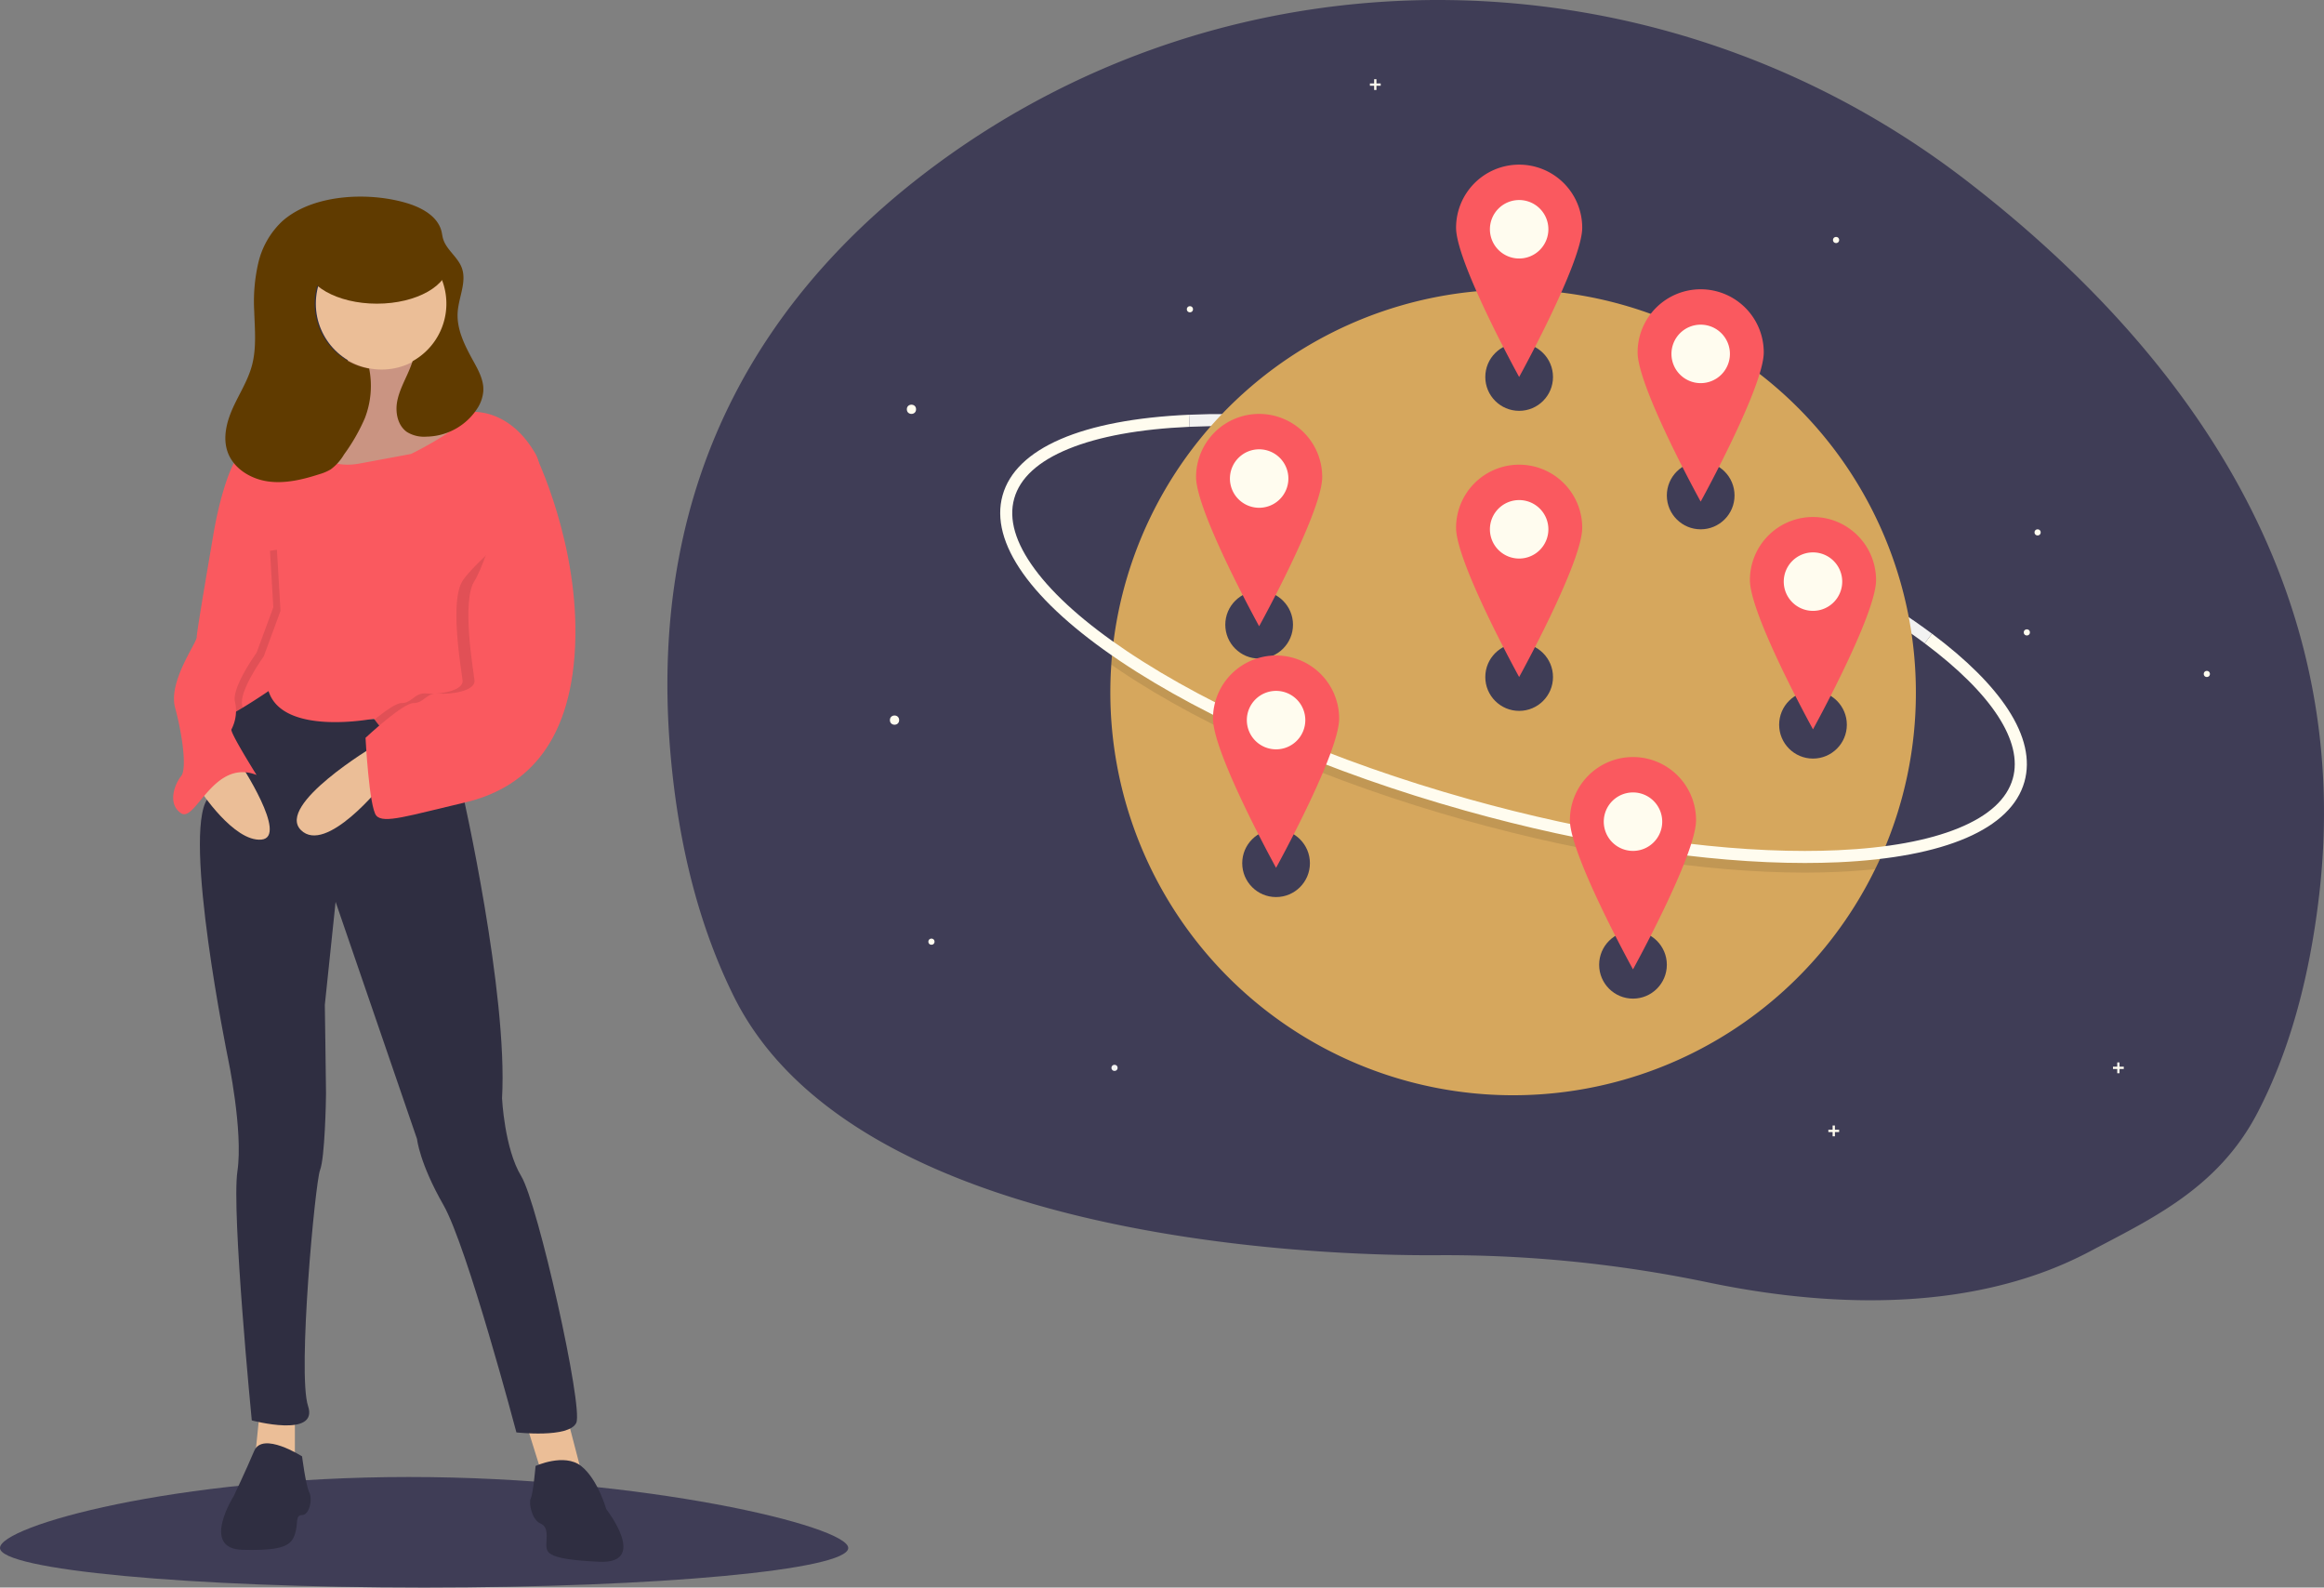 <svg id="Group_3" data-name="Group 3" xmlns="http://www.w3.org/2000/svg" width="545.922" height="372.874" viewBox="0 0 545.922 372.874">
  <rect x="0" y="0" width="545.922" height="372.874" fill="#808080" stroke="none"/>
  <path id="Path_105" data-name="Path 105" d="M746.028,271.976c-2.438,20.891-7.505,37.664-14.459,51.04-9.254,17.823-25.083,25-39.223,32.519a89.435,89.435,0,0,1-12.706,5.525c-25.731,8.93-54.529,6.561-77.151,1.846a304.133,304.133,0,0,0-48.163-6.089q-6.927-.312-13.867-.31c-7.135.009-135.6,2.448-166.882-60.878-7.723-15.621-13.016-34.7-14.917-57.962C353.278,171.907,382.854,128.719,421,100.49c72.167-53.4,171.088-51.161,242.191,3.646C710.557,140.643,754.9,195.894,746.028,271.976Z" transform="translate(-201.247 -61.705)" fill="#3f3d56"/>
  <path id="Path_106" data-name="Path 106" d="M786.046,318.09c-20.02-14.967-51.377-29.122-86.031-38.834-31.552-8.844-62.326-13.113-86.661-12.023l-.127-2.83c24.625-1.1,55.719,3.2,87.553,12.125,34.976,9.8,66.673,24.125,86.962,39.293Z" transform="translate(-333.916 -166.991)" fill="#f2f2f2"/>
  <path id="Path_107" data-name="Path 107" d="M763.951,297.972a94.265,94.265,0,0,1-8.158,38.489q-.675,1.521-1.408,3.014a94.628,94.628,0,0,1-179.662-41.5q0-3.285.224-6.518.106-1.644.275-3.269a94.619,94.619,0,0,1,188.729,9.787Z" transform="translate(-313.899 -135.344)" fill="#d6a75d"/>
  <path id="Path_108" data-name="Path 108" d="M756.034,428.3q-.676,1.521-1.408,3.014-4.147.45-8.73.654c-2.53.113-5.133.17-7.793.17-23.234,0-51.2-4.289-79.762-12.294-31.834-8.923-60.635-21.4-81.1-35.146q-1.045-.7-2.054-1.405.106-1.644.275-3.269,1.627,1.16,3.357,2.323c20.223,13.577,48.735,25.925,80.286,34.769,28.316,7.937,56.015,12.189,78.983,12.189q3.939,0,7.68-.167Q751.216,428.9,756.034,428.3Z" transform="translate(-314.141 -227.188)" opacity="0.1"/>
  <path id="Path_109" data-name="Path 109" d="M709.851,369.863c-23.234,0-51.2-4.289-79.762-12.295-31.834-8.923-60.636-21.4-81.1-35.146C528.1,308.395,518.3,294.572,521.405,283.5s18.656-17.789,43.795-18.915l.127,2.83c-11.739.526-21.307,2.271-28.436,5.186-7.112,2.908-11.4,6.832-12.758,11.664s.274,10.415,4.838,16.6,11.842,12.659,21.6,19.21c20.221,13.578,48.733,25.926,80.286,34.77,28.317,7.937,56.013,12.19,78.983,12.19q3.937,0,7.678-.167c11.74-.526,21.307-2.271,28.436-5.186,7.112-2.908,11.4-6.832,12.758-11.663,2.431-8.675-4.917-19.948-20.691-31.741l1.7-2.269c8.117,6.069,14.126,12.05,17.86,17.779,4,6.142,5.3,11.86,3.863,16.995-3.1,11.071-18.657,17.788-43.8,18.915C715.113,369.807,712.511,369.863,709.851,369.863Z" transform="translate(-285.888 -167.174)" fill="#fffcef"/>
  <circle id="Ellipse_33" data-name="Ellipse 33" cx="1.084" cy="1.084" r="1.084" transform="translate(356.857 48.781)" fill="#f2f2f2"/>
  <circle id="Ellipse_34" data-name="Ellipse 34" cx="1.084" cy="1.084" r="1.084" transform="translate(213.022 95.047)" fill="#fffcef"/>
  <circle id="Ellipse_35" data-name="Ellipse 35" cx="1.084" cy="1.084" r="1.084" transform="translate(209.046 168.049)" fill="#fffcef"/>
  <circle id="Ellipse_36" data-name="Ellipse 36" cx="0.723" cy="0.723" r="0.723" transform="translate(430.581 55.648)" fill="#fffcef"/>
  <circle id="Ellipse_37" data-name="Ellipse 37" cx="0.723" cy="0.723" r="0.723" transform="translate(517.677 157.568)" fill="#fffcef"/>
  <circle id="Ellipse_38" data-name="Ellipse 38" cx="0.723" cy="0.723" r="0.723" transform="translate(477.924 124.32)" fill="#fffcef"/>
  <circle id="Ellipse_39" data-name="Ellipse 39" cx="0.723" cy="0.723" r="0.723" transform="translate(278.796 71.911)" fill="#fffcef"/>
  <circle id="Ellipse_40" data-name="Ellipse 40" cx="0.723" cy="0.723" r="0.723" transform="translate(475.394 147.81)" fill="#fffcef"/>
  <circle id="Ellipse_41" data-name="Ellipse 41" cx="0.723" cy="0.723" r="0.723" transform="translate(218.081 220.451)" fill="#fffcef"/>
  <circle id="Ellipse_42" data-name="Ellipse 42" cx="0.723" cy="0.723" r="0.723" transform="translate(261.087 250.085)" fill="#f2f2f2"/>
  <path id="Path_110" data-name="Path 110" d="M672.751,39.746h-1v-1h-.535v1h-1v.535h1v1h.535v-1h1Z" transform="translate(-348.419 -20.144)" fill="#fffcef"/>
  <path id="Path_111" data-name="Path 111" d="M897.051,551.57h-1v-1h-.535v1h-1v.535h1v1h.535v-1h1Z" transform="translate(-465.024 -286.22)" fill="#fffcef"/>
  <path id="Path_112" data-name="Path 112" d="M1036.3,520.71h-1v-1h-.535v1h-1v.535h1v1h.535v-1h1Z" transform="translate(-537.412 -270.177)" fill="#fffcef"/>
  <circle id="Ellipse_43" data-name="Ellipse 43" cx="7.951" cy="7.951" r="7.951" transform="translate(348.906 80.591)" fill="#3f3d56"/>
  <circle id="Ellipse_44" data-name="Ellipse 44" cx="7.951" cy="7.951" r="7.951" transform="translate(287.83 138.776)" fill="#3f3d56"/>
  <circle id="Ellipse_45" data-name="Ellipse 45" cx="7.951" cy="7.951" r="7.951" transform="translate(375.649 218.644)" fill="#3f3d56"/>
  <circle id="Ellipse_46" data-name="Ellipse 46" cx="7.951" cy="7.951" r="7.951" transform="translate(348.906 151.063)" fill="#3f3d56"/>
  <circle id="Ellipse_47" data-name="Ellipse 47" cx="7.951" cy="7.951" r="7.951" transform="translate(291.806 194.792)" fill="#3f3d56"/>
  <circle id="Ellipse_48" data-name="Ellipse 48" cx="7.951" cy="7.951" r="7.951" transform="translate(391.551 108.418)" fill="#3f3d56"/>
  <circle id="Ellipse_49" data-name="Ellipse 49" cx="7.951" cy="7.951" r="7.951" transform="translate(417.933 162.266)" fill="#3f3d56"/>
  <circle id="Ellipse_50" data-name="Ellipse 50" cx="10.48" cy="10.48" r="10.48" transform="translate(346.376 113.839)" fill="#fffcef"/>
  <path id="Path_113" data-name="Path 113" d="M758.689,289.015a14.817,14.817,0,0,0-14.817,14.817c0,8.183,14.817,35.055,14.817,35.055s14.817-26.872,14.817-35.055A14.817,14.817,0,0,0,758.689,289.015Zm0,22.045a6.867,6.867,0,1,1,6.867-6.867A6.866,6.866,0,0,1,758.689,311.06Z" transform="translate(-401.832 -179.874)" fill="#fa595f"/>
  <circle id="Ellipse_51" data-name="Ellipse 51" cx="10.48" cy="10.48" r="10.48" transform="translate(289.276 158.652)" fill="#fffcef"/>
  <path id="Path_114" data-name="Path 114" d="M639.765,382.348a14.817,14.817,0,0,0-14.817,14.817c0,8.183,14.817,35.055,14.817,35.055s14.817-26.872,14.817-35.055a14.817,14.817,0,0,0-14.817-14.817Zm0,22.045a6.867,6.867,0,1,1,6.867-6.866,6.866,6.866,0,0,1-6.867,6.866Z" transform="translate(-340.008 -228.394)" fill="#fa595f"/>
  <circle id="Ellipse_52" data-name="Ellipse 52" cx="10.48" cy="10.48" r="10.48" transform="translate(415.403 126.127)" fill="#fffcef"/>
  <path id="Path_115" data-name="Path 115" d="M902.451,314.606a14.817,14.817,0,0,0-14.817,14.817c0,8.183,14.817,35.055,14.817,35.055s14.817-26.872,14.817-35.055a14.817,14.817,0,0,0-14.817-14.817Zm0,22.045a6.867,6.867,0,1,1,6.866-6.867A6.867,6.867,0,0,1,902.451,336.651Z" transform="translate(-476.568 -193.178)" fill="#fa595f"/>
  <circle id="Ellipse_53" data-name="Ellipse 53" cx="10.48" cy="10.48" r="10.48" transform="translate(346.376 43.367)" fill="#fffcef"/>
  <path id="Path_116" data-name="Path 116" d="M758.689,142.242a14.817,14.817,0,0,0-14.817,14.817c0,8.183,14.817,35.055,14.817,35.055s14.817-26.872,14.817-35.055A14.817,14.817,0,0,0,758.689,142.242Zm0,22.045a6.867,6.867,0,1,1,6.867-6.867A6.866,6.866,0,0,1,758.689,164.287Z" transform="translate(-401.832 -103.573)" fill="#fa595f"/>
  <circle id="Ellipse_54" data-name="Ellipse 54" cx="10.48" cy="10.48" r="10.48" transform="translate(373.12 182.504)" fill="#fffcef"/>
  <path id="Path_117" data-name="Path 117" d="M814.387,432.025a14.817,14.817,0,0,0-14.817,14.817c0,8.183,14.817,35.055,14.817,35.055S829.2,455.025,829.2,446.842A14.817,14.817,0,0,0,814.387,432.025Zm0,22.045a6.866,6.866,0,1,1,6.867-6.867A6.866,6.866,0,0,1,814.387,454.07Z" transform="translate(-430.787 -254.219)" fill="#fa595f"/>
  <circle id="Ellipse_55" data-name="Ellipse 55" cx="10.48" cy="10.48" r="10.48" transform="translate(285.301 101.913)" fill="#fffcef"/>
  <path id="Path_118" data-name="Path 118" d="M631.485,264.177a14.817,14.817,0,0,0-14.817,14.817c0,8.183,14.817,35.055,14.817,35.055S646.3,287.177,646.3,278.994A14.817,14.817,0,0,0,631.485,264.177Zm0,22.045a6.866,6.866,0,1,1,6.867-6.866,6.866,6.866,0,0,1-6.867,6.866Z" transform="translate(-335.704 -166.961)" fill="#fa595f"/>
  <circle id="Ellipse_56" data-name="Ellipse 56" cx="10.48" cy="10.48" r="10.48" transform="translate(389.021 72.64)" fill="#fffcef"/>
  <path id="Path_119" data-name="Path 119" d="M847.505,203.209a14.817,14.817,0,0,0-14.817,14.817c0,8.183,14.817,35.055,14.817,35.055s14.817-26.872,14.817-35.055A14.817,14.817,0,0,0,847.505,203.209Zm0,22.045a6.867,6.867,0,1,1,6.867-6.867A6.867,6.867,0,0,1,847.505,225.254Z" transform="translate(-448.004 -135.267)" fill="#fa595f"/>
  <path id="Path_120" data-name="Path 120" d="M230.759,800.874c0,5.138-44.606,9.3-99.63,9.3s-99.629-4.165-99.629-9.3,41.011-16.667,96.035-16.667S230.759,795.737,230.759,800.874Z" transform="translate(-31.5 -437.303)" fill="#3f3d56"/>
  <rect id="Rectangle_65" data-name="Rectangle 65" width="39.104" height="32.362" transform="translate(65.966 61.69)" fill="#2f2e41"/>
  <path id="Path_121" data-name="Path 121" d="M266.6,692.495l3.375,12.939-9,1.406-4.219-13.5Z" transform="translate(-133.474 -359.999)" fill="#ebbe97"/>
  <path id="Path_122" data-name="Path 122" d="M133.915,688.394v13.783h-9.563l1.406-13.783Z" transform="translate(-64.645 -357.867)" fill="#ebbe97"/>
  <path id="Path_123" data-name="Path 123" d="M292.12,777.316s6.751-3.094,10.689,0,5.907,10.126,5.907,10.126,10.126,12.939-1.688,12.377-12.377-1.969-12.377-3.938.563-4.219-1.406-5.063-2.813-4.782-2.25-5.907S292.12,777.316,292.12,777.316Z" transform="translate(-166.311 -433.006)" fill="#2f2e41"/>
  <path id="Path_124" data-name="Path 124" d="M158.7,770.8s-9.282-5.938-11.251-1.281-4.782,10.564-4.782,10.564-7.876,12.376,1.969,12.658,11.533-1.125,12.376-3.657,0-4.5,1.688-4.5,2.532-3.657,1.688-5.344S158.7,770.8,158.7,770.8Z" transform="translate(-87.739 -428.741)" fill="#2f2e41"/>
  <path id="Path_125" data-name="Path 125" d="M196.549,228.659s-2.25,12.658,3.657,13.5,11.814,3.375,12.1,5.063-23.065,19.69-23.065,19.69l-14.345-4.5s-14.345-3.657-13.783-6.47,1.688-6.751,1.688-6.751,16.314-3.375,16.6-8.438a96.56,96.56,0,0,1,2.25-13.22Z" transform="translate(-98.869 -147.912)" fill="#a0616a"/>
  <path id="Path_126" data-name="Path 126" d="M196.549,228.659s-2.25,12.658,3.657,13.5,11.814,3.375,12.1,5.063-23.065,19.69-23.065,19.69l-14.345-4.5s-14.345-3.657-13.783-6.47,1.688-6.751,1.688-6.751,16.314-3.375,16.6-8.438a96.56,96.56,0,0,1,2.25-13.22Z" transform="translate(-98.869 -147.912)" fill="#ebbe97" opacity="0.553"/>
  <path id="Path_127" data-name="Path 127" d="M142.891,394.167s10.188,9.73,30.41,8.8,18.534,6.105,18.534,6.105l-.844,11.251s10.689,46.974,9.282,71.727c0,0,.563,11.814,4.5,18.283s14.627,54.288,12.939,57.944-14.064,2.25-14.064,2.25-11.533-43.6-17.158-53.444-6.188-15.471-6.188-15.471l-19.127-55.694-2.532,24.19s.281,19.127.281,20.815-.281,15.189-1.406,18-5.344,47.818-2.813,55.413-13.22,3.375-13.22,3.375-4.782-48.943-3.375-58.507-2.25-26.722-2.25-26.722-10.689-52.319-4.782-60.757c0,0,3.938-28.691,5.907-28.41Z" transform="translate(-82.341 -234.098)" fill="#2f2e41"/>
  <circle id="Ellipse_57" data-name="Ellipse 57" cx="15.471" cy="15.471" r="15.471" transform="translate(74.193 55.853)" fill="#ebbe97"/>
  <path id="Path_128" data-name="Path 128" d="M135.862,335.51c.287.861,3.643-.911,6.866-2.855,3.1-1.868,6.073-3.9,6.073-3.9,3.375,10.689,24.753,6.47,24.753,6.47s.053.076.152.211a39.106,39.106,0,0,0,7.443,7.665c4.219,3.094,14.064-4.219,14.064-4.219s15.307-36.66,17.265-56.08c.43-4.273.217-7.713-.951-9.741-6.47-11.251-15.572-9.834-15.572-9.834-1.511,3.952-13.682,9.834-13.682,9.834l-12.1,2.25c-12.1,2.25-15.752-10.408-15.752-10.408-3.375-.563-9.564,5.626-9.564,5.626-5.907,1.688-9,21.378-9,21.378s.588.731,1.5,1.9c.518.655,1.139,1.449,1.82,2.329.236.3.478.619.726.939,3.119,4.067,7.06,9.415,8.045,11.71,1.688,3.938-1.688,9.845-5.626,9.564S135.3,333.822,135.862,335.51Z" transform="translate(-85.719 -166.44)" fill="#fa595f"/>
  <path id="Path_129" data-name="Path 129" d="M196.779,435.719s-13.22,16.6-19.127,10.689,17.158-19.69,17.158-19.69Z" transform="translate(-106.975 -251.46)" fill="#ebbe97"/>
  <path id="Path_130" data-name="Path 130" d="M138.772,434.92s11.533,17.44,5.063,18-14.345-11.533-14.345-11.533Z" transform="translate(-82.44 -255.723)" fill="#ebbe97"/>
  <path id="Path_131" data-name="Path 131" d="M143.543,207.463c1.484-3.274,3.478-6.347,4.428-9.814,1.139-4.155.7-8.552.56-12.859a40.376,40.376,0,0,1,.964-11.347,19.507,19.507,0,0,1,5.609-9.765c7.246-6.468,20.507-6.933,29.355-4.24,3.488,1.062,7.2,3.083,8.069,6.625.131.535.189,1.086.335,1.617.724,2.637,3.422,4.306,4.4,6.862,1.259,3.306-.682,6.9-.936,10.429-.3,4.119,1.729,8.011,3.724,11.626,1.186,2.149,2.42,4.439,2.3,6.891a8.706,8.706,0,0,1-1.191,3.8,14.485,14.485,0,0,1-12.168,6.975,7.634,7.634,0,0,1-4.558-1.076c-2.159-1.487-2.792-4.481-2.342-7.064s1.761-4.919,2.788-7.331c.315-.74.6-1.493.862-2.253a15.472,15.472,0,1,0-10.206,1.731,20.959,20.959,0,0,1-1.015,11.654,44.006,44.006,0,0,1-4.894,8.533,11.78,11.78,0,0,1-3.118,3.489,11.063,11.063,0,0,1-2.656,1.134c-3.905,1.256-8.018,2.267-12.081,1.7s-8.088-3.016-9.472-6.878C141.085,214.519,142.059,210.737,143.543,207.463Z" transform="translate(-88.814 -111.708)" fill="#603b00"/>
  <ellipse id="Ellipse_58" data-name="Ellipse 58" cx="16.877" cy="9.564" rx="16.877" ry="9.564" transform="translate(71.661 52.196)" fill="#603b00"/>
  <path id="Path_132" data-name="Path 132" d="M214.752,346.453a39.107,39.107,0,0,0,7.443,7.665c4.219,3.094,14.064-4.219,14.064-4.219s15.308-36.66,17.265-56.08a86.874,86.874,0,0,0-3.764-9.46L253,297.44s-14.486,11.673-17.58,16.455-.281,20.815,0,23.347-5.626,3.375-8.439,3.094-3.375,2.25-5.907,2.25C219.846,342.586,217.182,344.487,214.752,346.453Z" transform="translate(-126.765 -177.454)" opacity="0.1"/>
  <path id="Path_133" data-name="Path 133" d="M246.058,284.36h4.219s10.408,21.1,9.282,45.005-12.658,33.473-25.878,36.567-19.127,5.063-20.815,3.094-2.532-18.283-2.532-18.283,8.72-8.157,11.251-8.157,3.094-2.532,5.907-2.25,8.72-.563,8.439-3.094-3.094-18.565,0-23.347S246.058,284.36,246.058,284.36Z" transform="translate(-124.469 -177.454)" fill="#fa595f"/>
  <path id="Path_134" data-name="Path 134" d="M139.068,325.837c.518.655,1.139,1.449,1.82,2.329l-1.637-3.384S139.183,325.165,139.068,325.837Z" transform="translate(-87.42 -198.468)" opacity="0.1"/>
  <path id="Path_135" data-name="Path 135" d="M135.862,370.583c.287.861,3.643-.911,6.866-2.855-.034-.169-.07-.343-.115-.52-.844-3.375,5.063-11.533,5.063-11.533l3.938-10.689-.844-14.345-10.858,1.51c3.119,4.067,7.06,9.415,8.045,11.71,1.688,3.938-1.688,9.845-5.626,9.564S135.3,368.9,135.862,370.583Z" transform="translate(-85.719 -201.513)" opacity="0.1"/>
  <path id="Path_136" data-name="Path 136" d="M131.318,311.308l-5.626,5.626s-3.938,22.784-3.938,24.19-6.751,10.408-5.063,16.6,2.813,14.345,1.406,16.033-3.375,6.469,0,8.72,7.595-12.939,17.721-9c0,0-6.188-9.845-5.907-10.689a9.418,9.418,0,0,0,.844-6.47c-.844-3.375,5.063-11.533,5.063-11.533l3.938-10.689-.844-14.345Z" transform="translate(-75.55 -191.463)" fill="#fa595f"/>
</svg>
